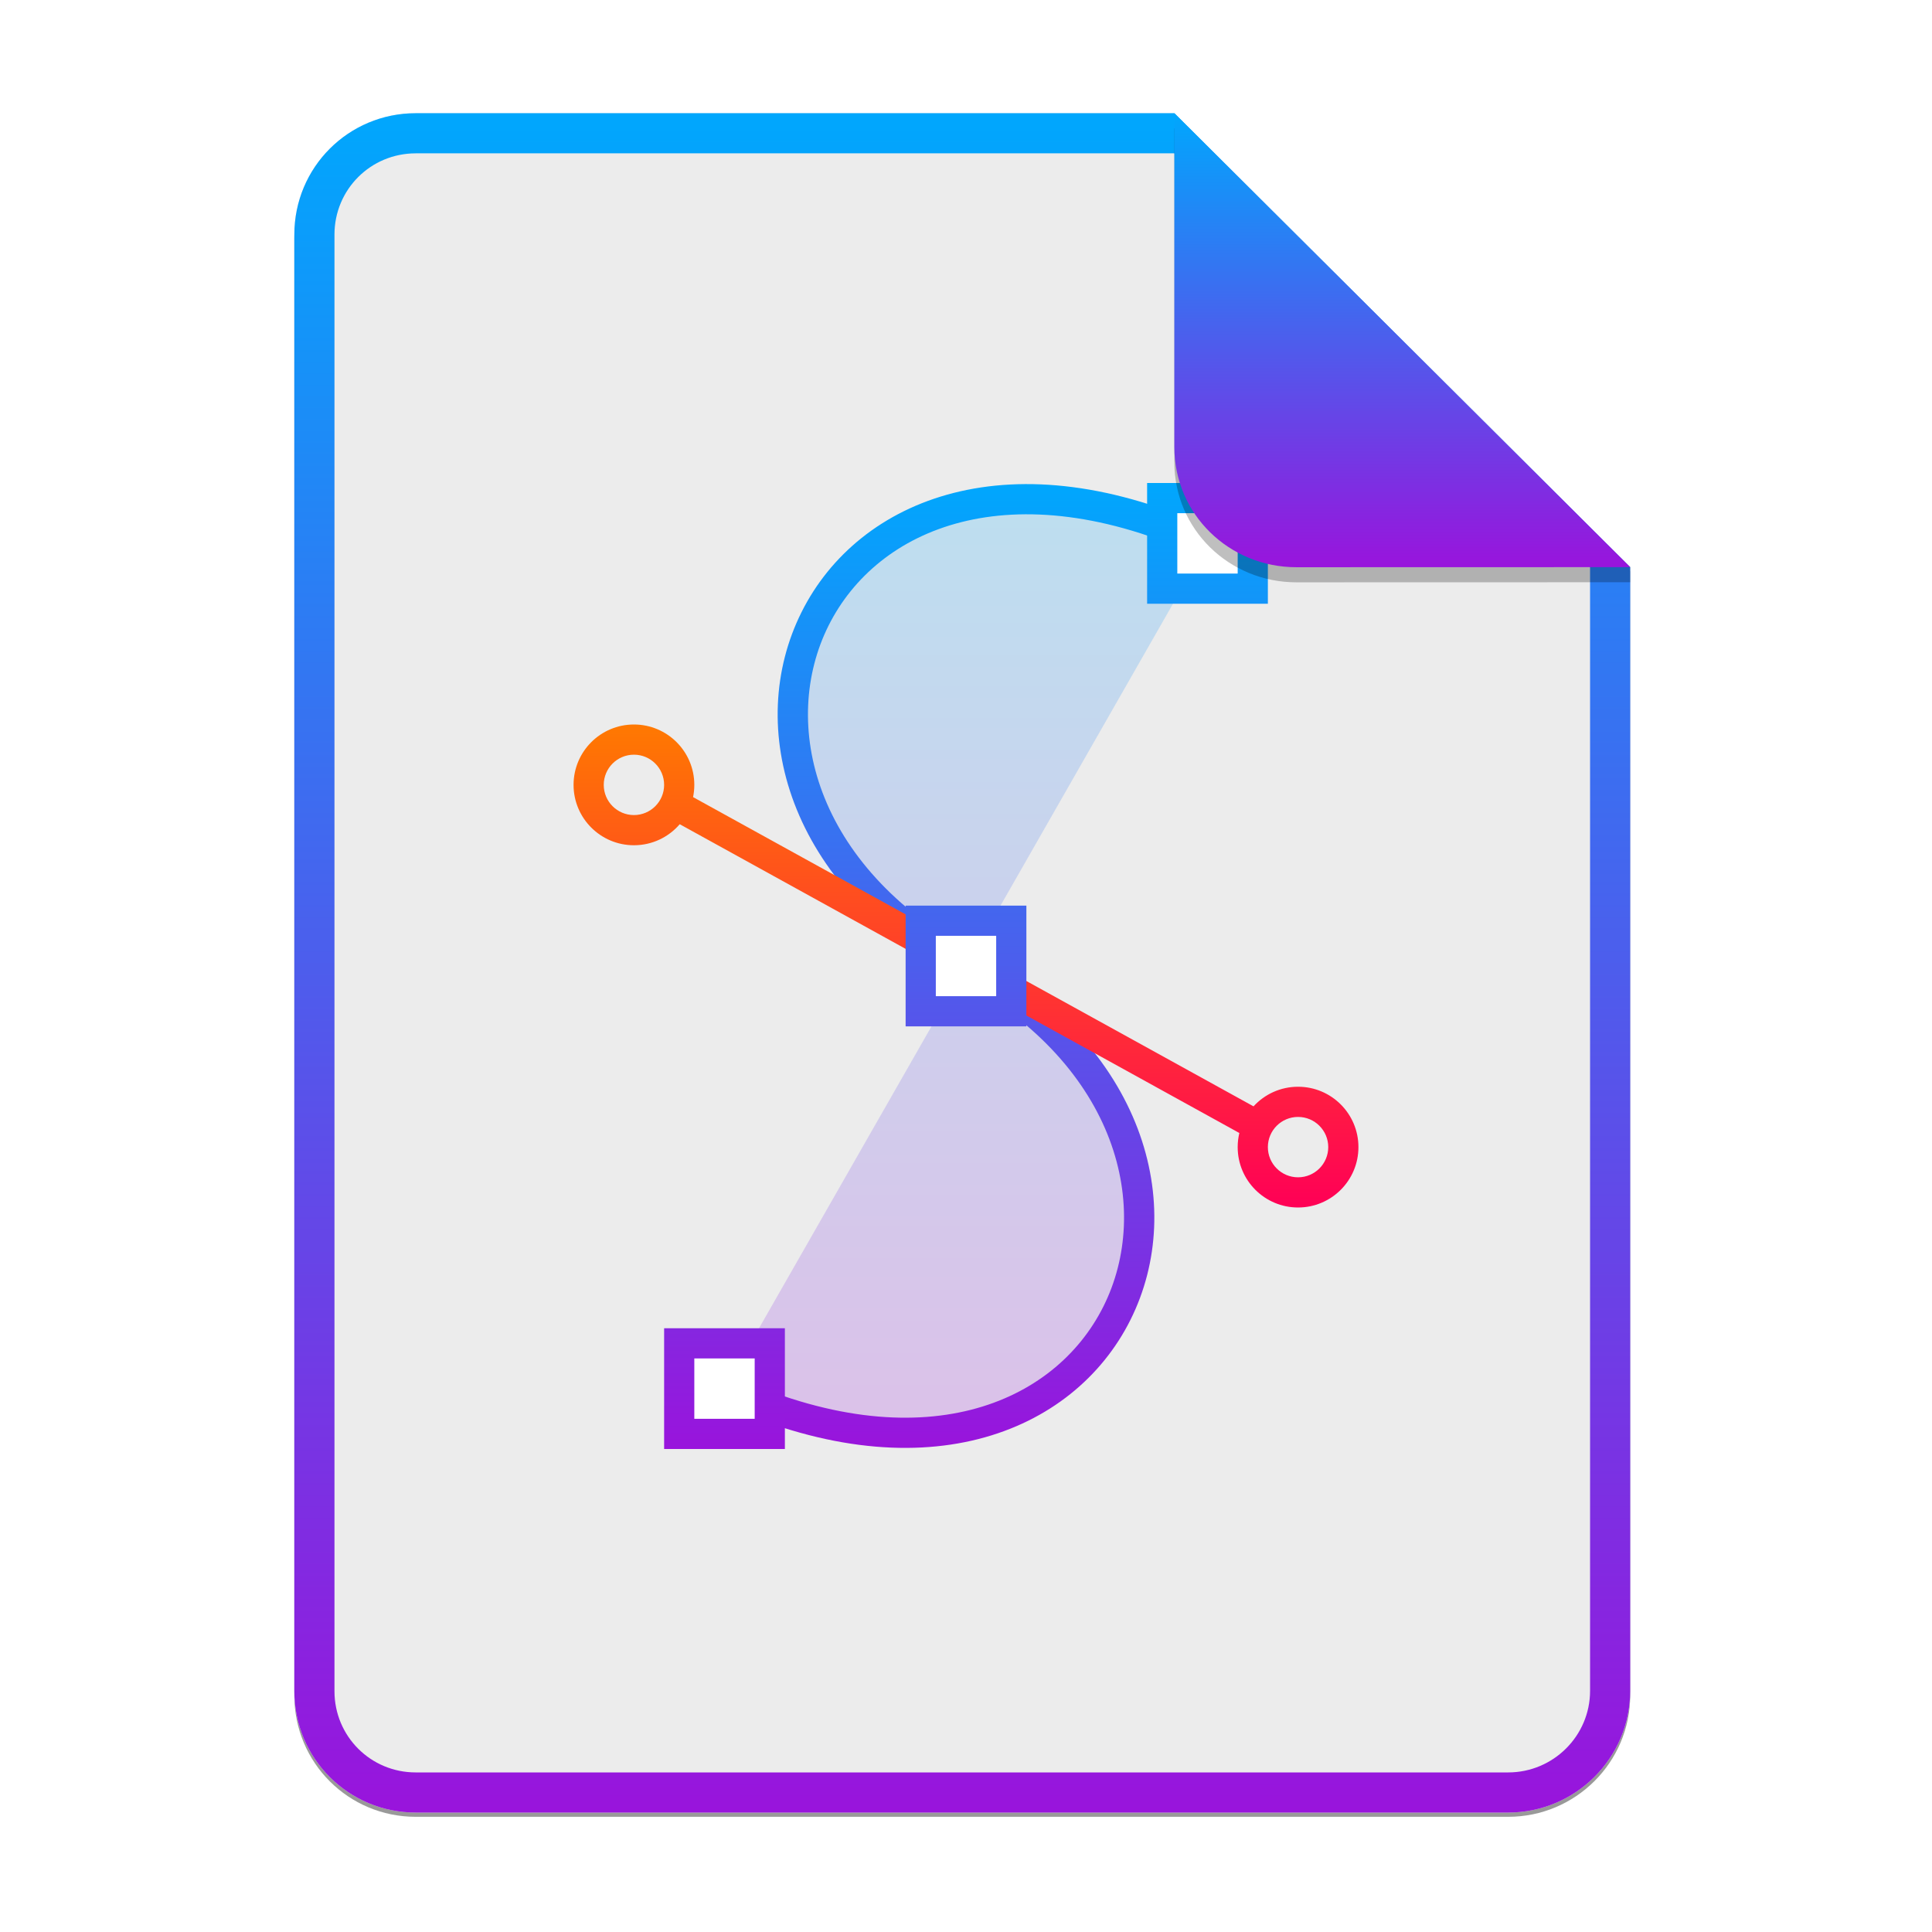 <svg width="256" height="256" viewBox="0 0 256 256" fill="none" xmlns="http://www.w3.org/2000/svg">
<g opacity="0.4" filter="url(#filter0_f)">
<path d="M55.084 15.564H155.608L216.009 75.713L216.011 224.609C216.011 233.52 208.749 240.737 199.838 240.737H55.084C46.173 240.737 39 233.564 39 224.654V31.647C39 22.737 46.173 15.564 55.084 15.564H55.084Z" fill="black"/>
</g>
<path d="M55.084 15H155.608L216.009 75.149L216.011 224.045C216.011 232.956 208.749 240.174 199.838 240.174H55.084C46.173 240.174 39 233 39 224.09V31.084C39 22.173 46.173 15 55.084 15H55.084Z" fill="#ECECEC"/>
<path fill-rule="evenodd" clip-rule="evenodd" d="M155.608 20.319H55.084C49.111 20.319 44.319 25.111 44.319 31.084V224.09C44.319 230.063 49.111 234.855 55.084 234.855H199.838C205.83 234.855 210.692 229.999 210.692 224.046V75.149L155.608 20.319ZM155.608 15H55.084C46.173 15 39 22.173 39 31.084V224.09C39 233 46.173 240.174 55.084 240.174H199.838C208.749 240.174 216.011 232.956 216.011 224.045L216.009 75.149L155.608 15Z" fill="url(#paint0_linear)"/>
<path opacity="0.2" fill-rule="evenodd" clip-rule="evenodd" d="M96 183.999C147.999 207.999 171.999 151.999 128 128C84 104 108 48 159.999 72" fill="url(#paint1_linear)"/>
<path fill-rule="evenodd" clip-rule="evenodd" d="M109.789 82.894C103.364 95.744 107.708 114.653 128.957 126.244C151.708 138.653 157.363 159.744 149.788 174.894C146.023 182.425 139.043 188.298 129.616 190.688C120.201 193.075 108.478 191.961 95.162 185.815L96.838 182.183C109.521 188.037 120.298 188.924 128.633 186.81C136.956 184.7 142.976 179.574 146.211 173.105C152.636 160.255 148.291 141.346 127.042 129.755C104.292 117.346 98.636 96.255 106.211 81.105C109.976 73.574 116.956 67.701 126.383 65.311C135.798 62.925 147.521 64.038 160.837 70.184L159.161 73.816C146.478 67.962 135.701 67.076 127.366 69.189C119.043 71.299 113.023 76.425 109.789 82.894Z" fill="url(#paint2_linear)"/>
<path fill-rule="evenodd" clip-rule="evenodd" d="M84 100C81.791 100 80 101.791 80 104C80 106.209 81.791 108 84 108C86.209 108 88 106.209 88 104C88 101.791 86.209 100 84 100ZM76 104C76 99.582 79.582 96 84 96C88.418 96 92 99.582 92 104C92 104.555 91.943 105.097 91.836 105.62L166.099 146.597C167.562 145 169.664 143.999 171.999 143.999C176.418 143.999 179.999 147.581 179.999 151.999C179.999 156.418 176.418 159.999 171.999 159.999C167.581 159.999 163.999 156.418 163.999 151.999C163.999 151.355 164.076 150.728 164.219 150.128L90.068 109.213C88.601 110.919 86.427 112 84 112C79.582 112 76 108.418 76 104ZM167.999 151.999C167.999 149.79 169.79 147.999 171.999 147.999C174.208 147.999 175.999 149.79 175.999 151.999C175.999 154.208 174.208 155.999 171.999 155.999C169.79 155.999 167.999 154.208 167.999 151.999Z" fill="url(#paint3_linear)"/>
<path d="M153.999 66H165.999V78H153.999V66ZM122 122H134V133.999H122V122ZM90 177.999H102V189.999H90V177.999Z" fill="white"/>
<path fill-rule="evenodd" clip-rule="evenodd" d="M151.999 64H167.999V80H151.999V64ZM155.999 68V76H163.999V68H155.999ZM120 120H136V135.999H120V120ZM124 124V131.999H132V124H124ZM88 175.999H104V191.999H88V175.999ZM92 179.999V187.999H100V179.999H92Z" fill="url(#paint4_linear)"/>
<path opacity="0.25" d="M155.608 17V61.231C155.608 70.141 162.867 77.16 171.777 77.16L216.009 77.149V75.149L155.608 17Z" fill="black"/>
<path d="M155.608 15V59.231C155.608 68.141 162.867 75.16 171.777 75.16L216.009 75.149L155.608 15Z" fill="url(#paint5_linear)"/>
<defs>
<filter id="filter0_f" x="23.878" y="0.441" width="207.255" height="255.418" filterUnits="userSpaceOnUse" color-interpolation-filters="sRGB">
<feFlood flood-opacity="0" result="BackgroundImageFix"/>
<feBlend mode="normal" in="SourceGraphic" in2="BackgroundImageFix" result="shape"/>
<feGaussianBlur stdDeviation="7.561" result="effect1_foregroundBlur"/>
</filter>
<linearGradient id="paint0_linear" x1="39" y1="15" x2="39" y2="240.174" gradientUnits="userSpaceOnUse">
<stop offset="1e-07" stop-color="#00A7FD"/>
<stop offset="1" stop-color="#9914DC"/>
</linearGradient>
<linearGradient id="paint1_linear" x1="96" y1="66.146" x2="96" y2="189.853" gradientUnits="userSpaceOnUse">
<stop offset="1e-07" stop-color="#00A7FD"/>
<stop offset="1" stop-color="#9914DC"/>
</linearGradient>
<linearGradient id="paint2_linear" x1="95.162" y1="64.145" x2="95.162" y2="191.854" gradientUnits="userSpaceOnUse">
<stop offset="1e-07" stop-color="#00A7FD"/>
<stop offset="1" stop-color="#9914DC"/>
</linearGradient>
<linearGradient id="paint3_linear" x1="128" y1="160" x2="128" y2="95.999" gradientUnits="userSpaceOnUse">
<stop stop-color="#FF0056"/>
<stop offset="0.1" stop-color="#FF0C4E"/>
<stop offset="0.2" stop-color="#FF1845"/>
<stop offset="0.3" stop-color="#FF243D"/>
<stop offset="0.4" stop-color="#FF3034"/>
<stop offset="0.5" stop-color="#FF3C2B"/>
<stop offset="0.6" stop-color="#FF4823"/>
<stop offset="0.7" stop-color="#FF541A"/>
<stop offset="0.8" stop-color="#FF6012"/>
<stop offset="0.9" stop-color="#FF6C09"/>
<stop offset="1" stop-color="#FF7901"/>
</linearGradient>
<linearGradient id="paint4_linear" x1="88" y1="64" x2="88" y2="191.999" gradientUnits="userSpaceOnUse">
<stop offset="1e-07" stop-color="#00A7FD"/>
<stop offset="1" stop-color="#9914DC"/>
</linearGradient>
<linearGradient id="paint5_linear" x1="155.608" y1="15" x2="155.608" y2="75.16" gradientUnits="userSpaceOnUse">
<stop offset="1e-07" stop-color="#00A7FD"/>
<stop offset="1" stop-color="#9914DC"/>
</linearGradient>
</defs>
</svg>
